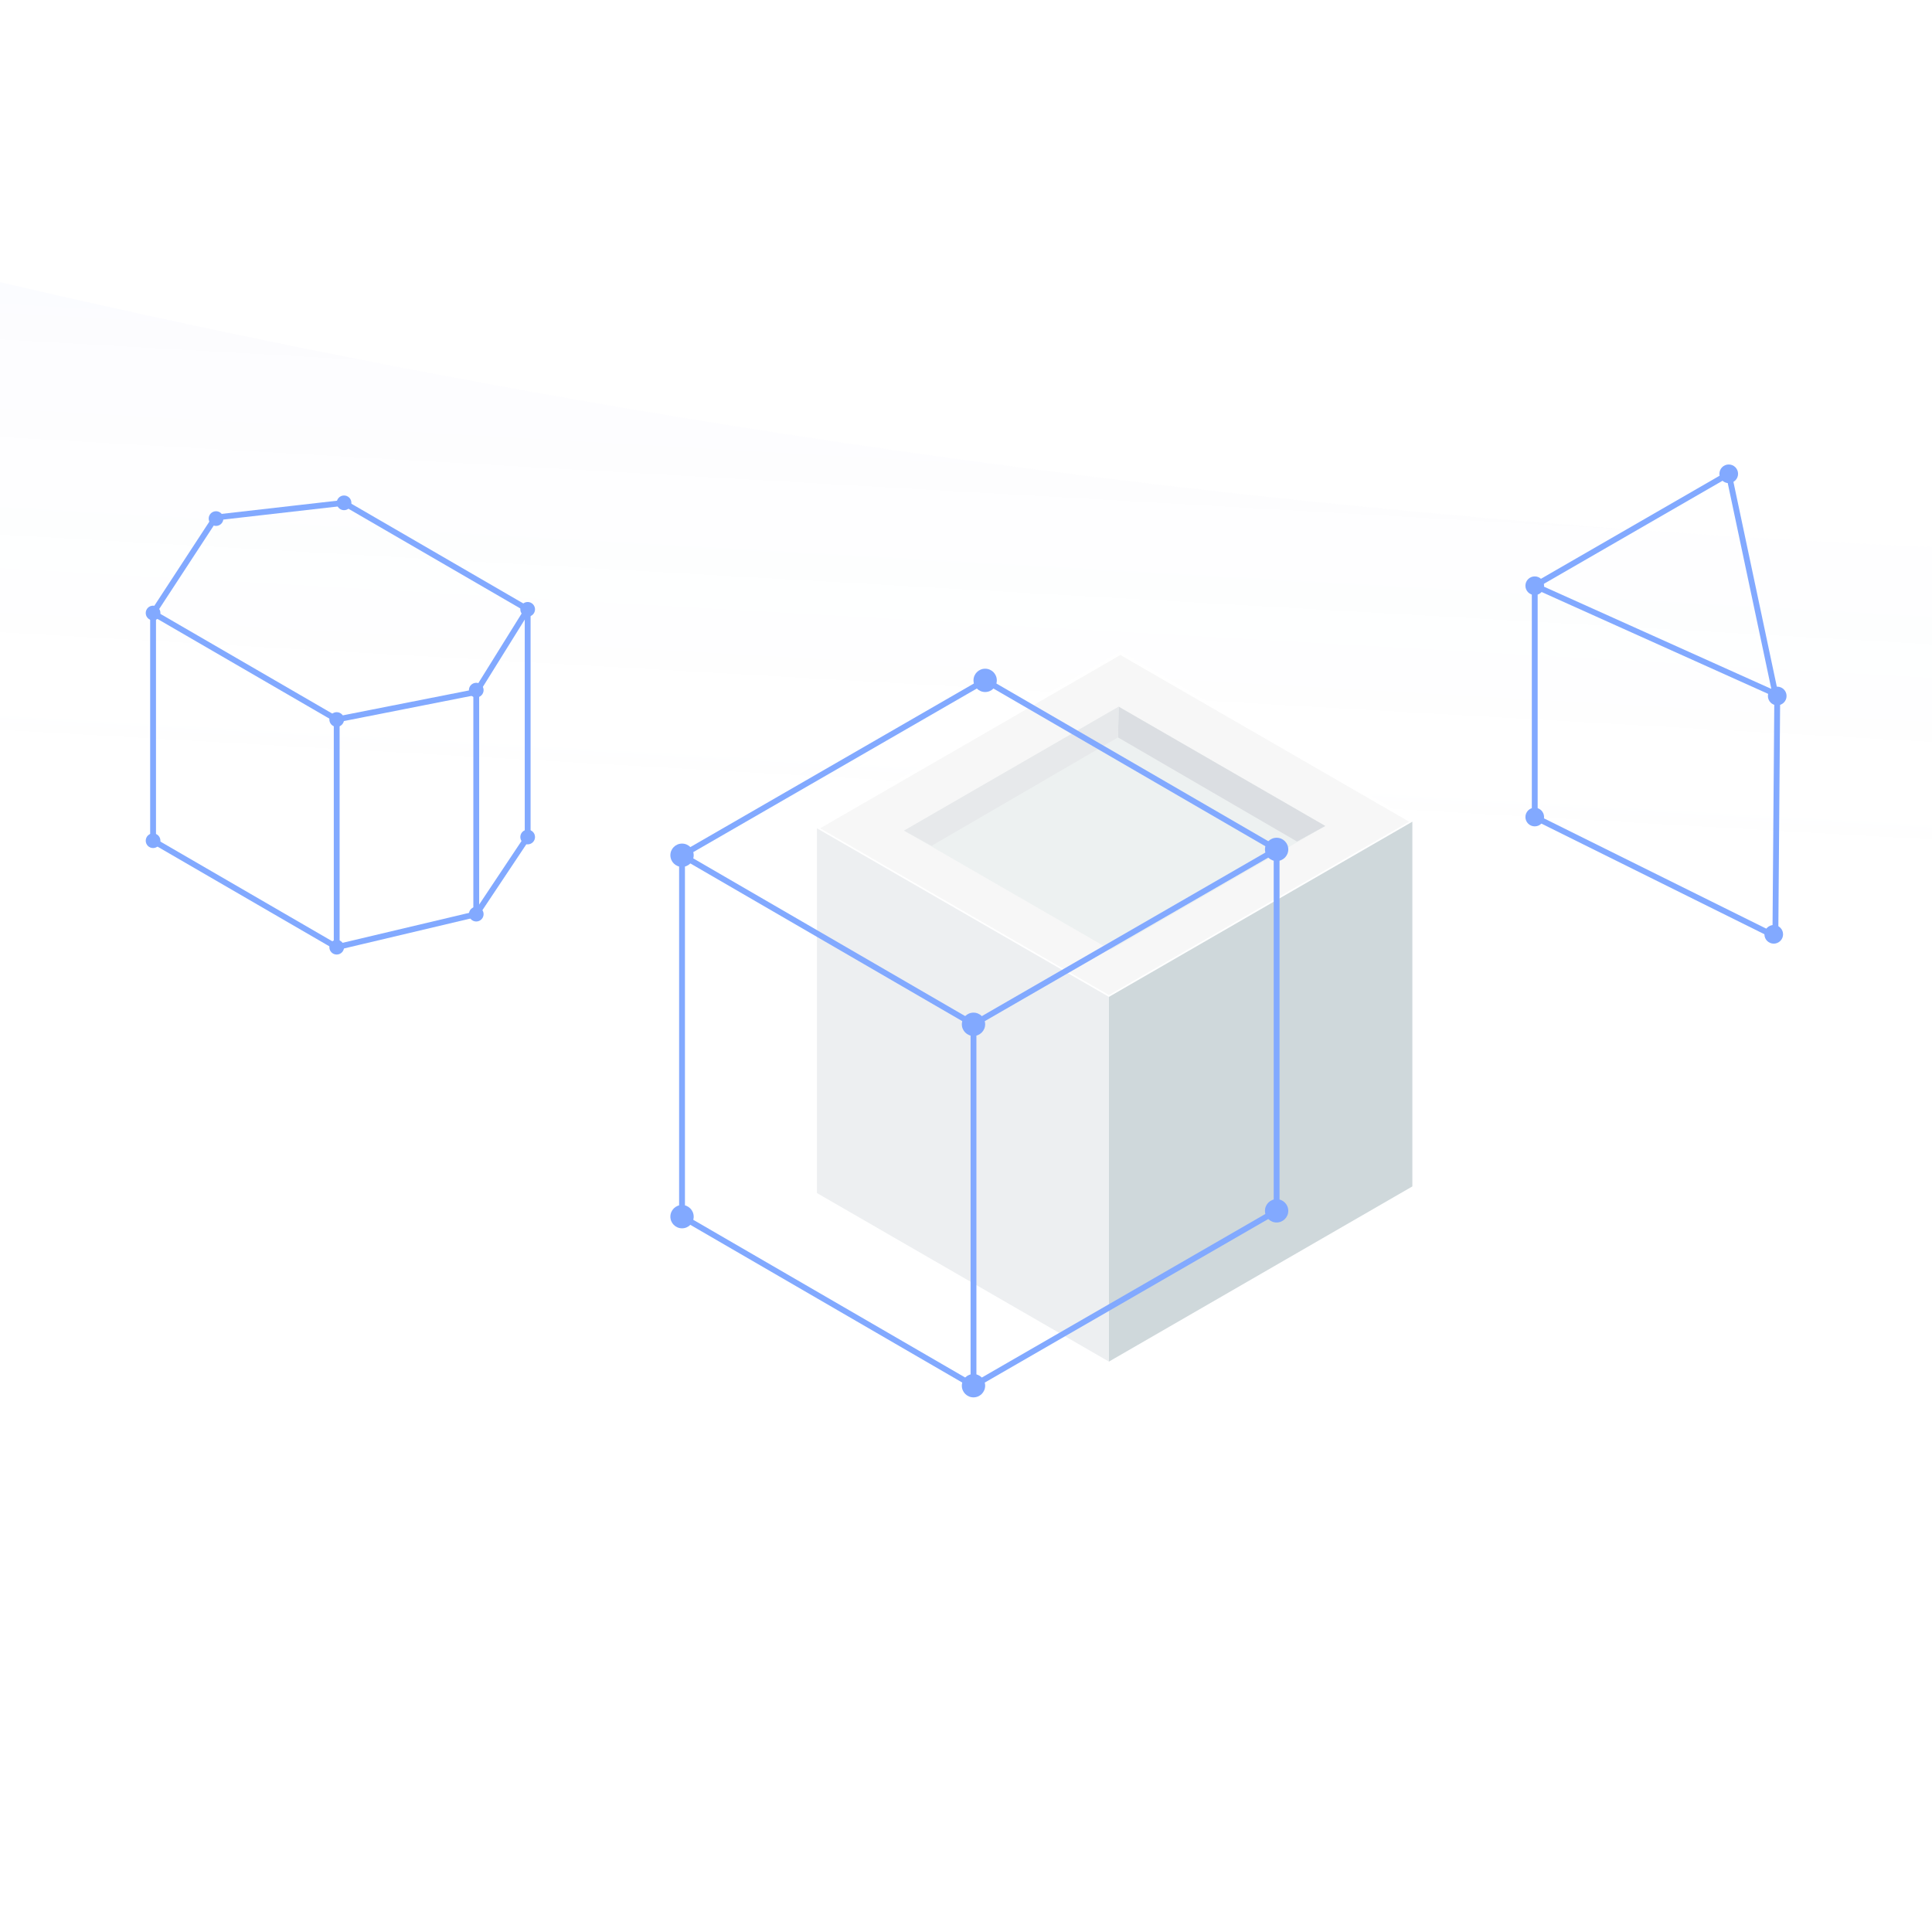<?xml version="1.0" encoding="UTF-8"?>
<svg width="464px" height="464px" viewBox="0 0 464 464" version="1.1" xmlns="http://www.w3.org/2000/svg" xmlns:xlink="http://www.w3.org/1999/xlink">
    <!-- Generator: Sketch 63.1 (92452) - https://sketch.com -->
    <title>illustration-tech factors</title>
    <desc>Created with Sketch.</desc>
    <defs>
        <linearGradient x1="52.658%" y1="38.669%" x2="50%" y2="63.446%" id="linearGradient-1">
            <stop stop-color="#004FFF" stop-opacity="0.03" offset="0%"></stop>
            <stop stop-color="#D8D8D8" stop-opacity="0" offset="100%"></stop>
        </linearGradient>
        <linearGradient x1="23.976%" y1="24.669%" x2="76.024%" y2="75.335%" id="linearGradient-2">
            <stop stop-color="#CFD8DB" offset="0%"></stop>
            <stop stop-color="#CFD8DB" offset="100%"></stop>
        </linearGradient>
    </defs>
    <g id="Services" stroke="none" stroke-width="1" fill="none" fill-rule="evenodd">
        <g id="Service_desktop-IOT" transform="translate(-814, -1063)">
            <rect fill="#FFFFFF" x="0" y="0" width="1400" height="7058"></rect>
            <g id="bg-abstr-hww" transform="translate(-3, 283)" fill="url(#linearGradient-1)" fill-rule="nonzero">
                <path d="M3,500 C435.045,776.063 901.027,914.095 1400.947,914.095 C1403.684,914.095 1403.684,1018.063 1400.947,1226 L3,1226 L3,500 Z" id="decor-bg-1"></path>
            </g>
            <g id="illustration-tech-factors" transform="translate(849, 1175)">
                <g id="Group-14" transform="translate(160.6, 44.8)" fill-rule="nonzero">
                    <g id="Group-5" transform="translate(0.504, 0)">
                        <polygon id="Shape" stroke="#FFFFFF" stroke-width="0.774" fill="#F7F7F7" stroke-linecap="round" stroke-linejoin="round" points="70.222 82.619 0.099 42.133 72.974 0.06 143.097 40.54"></polygon>
                        <polygon id="Shape" fill="#EDEFF1" points="0.099 42.133 0.099 129.729 70.222 170.21 70.222 82.619"></polygon>
                        <polygon id="Shape" fill="url(#linearGradient-2)" points="70.222 82.619 143.097 40.54 143.097 128.137 70.222 170.21"></polygon>
                        <polygon id="Shape" fill="#E0E8EA" opacity="0.4" points="70.623 71.337 21.011 42.691 72.573 12.923 122.186 41.569"></polygon>
                        <polygon id="Shape" fill="#DBDEE2" points="122.186 41.569 72.573 12.923 72.405 20.301 115.398 45.307"></polygon>
                        <polygon id="Shape" fill="#E7E9EB" points="72.573 12.923 21.011 42.691 27.631 46.336 72.405 20.301"></polygon>
                    </g>
                </g>
                <g id="Group" transform="translate(126, 48.6)">
                    <polygon id="Path-15" stroke="#82A9FF" stroke-width="1.4" points="2.8 44.8 75.6 2.8 145.6 43.4 72.8 85.4"></polygon>
                    <polyline id="Path-16" stroke="#82A9FF" stroke-width="1.4" points="2.8 44.8 2.8 131.6 72.8 172.2 145.6 130.2 145.6 43.4"></polyline>
                    <line x1="72.8" y1="85.4" x2="72.8" y2="172.2" id="Path-17" stroke="#82A9FF" stroke-width="1.4"></line>
                    <circle id="Oval-Copy" fill="#82A9FF" cx="145.6" cy="43.4" r="2.8"></circle>
                    <circle id="Oval-Copy-5" fill="#82A9FF" cx="145.6" cy="130.2" r="2.8"></circle>
                    <circle id="Oval-Copy-2" fill="#82A9FF" cx="75.6" cy="2.8" r="2.8"></circle>
                    <circle id="Oval" fill="#82A9FF" cx="72.8" cy="85.4" r="2.8"></circle>
                    <circle id="Oval-Copy-4" fill="#82A9FF" cx="72.8" cy="172.2" r="2.8"></circle>
                    <circle id="Oval-Copy-3" fill="#82A9FF" cx="2.8" cy="44.8" r="2.8"></circle>
                    <circle id="Oval-Copy-7" fill="#82A9FF" cx="2.8" cy="131.6" r="2.8"></circle>
                </g>
                <g id="Group-Copy-2" transform="translate(0, 7)">
                    <polygon id="Path-15" stroke="#82A9FF" stroke-width="1.4" points="1.764 28.224 16.758 5.292 47.628 1.764 91.728 27.342 79.38 47.187 45.864 53.802"></polygon>
                    <polyline id="Path-16" stroke="#82A9FF" stroke-width="1.4" points="1.764 28.224 1.764 82.908 45.864 108.486 79.38 100.548 91.728 82.026 91.728 27.342"></polyline>
                    <circle id="Oval-Copy" fill="#82A9FF" cx="91.728" cy="27.342" r="1.764"></circle>
                    <circle id="Oval-Copy-6" fill="#82A9FF" cx="79.38" cy="46.746" r="1.764"></circle>
                    <circle id="Oval-Copy-8" fill="#82A9FF" cx="79.38" cy="100.548" r="1.764"></circle>
                    <circle id="Oval-Copy-5" fill="#82A9FF" cx="91.728" cy="82.026" r="1.764"></circle>
                    <circle id="Oval-Copy-2" fill="#82A9FF" cx="47.628" cy="1.764" r="1.764"></circle>
                    <circle id="Oval-Copy-9" fill="#82A9FF" cx="16.884" cy="5.544" r="1.764"></circle>
                    <circle id="Oval" fill="#82A9FF" cx="45.864" cy="53.802" r="1.764"></circle>
                    <circle id="Oval-Copy-4" fill="#82A9FF" cx="45.864" cy="108.486" r="1.764"></circle>
                    <circle id="Oval-Copy-3" fill="#82A9FF" cx="1.764" cy="28.224" r="1.764"></circle>
                    <circle id="Oval-Copy-7" fill="#82A9FF" cx="1.764" cy="82.908" r="1.764"></circle>
                    <line x1="45.864" y1="53.802" x2="45.864" y2="108.486" id="Path-17" stroke="#82A9FF" stroke-width="1.4"></line>
                    <line x1="79.38" y1="45.864" x2="79.38" y2="100.548" id="Path-17-Copy" stroke="#82A9FF" stroke-width="1.4"></line>
                </g>
                <g id="Group-Copy" transform="translate(331.8, 0)" stroke="#82A9FF">
                    <polygon id="Path-15" stroke-width="1.4" points="1.792 28.672 48.384 1.792 59.584 54.656"></polygon>
                    <polyline id="Path-16" stroke-width="1.4" points="1.792 28.672 1.792 84.224 59.584 112.896 60.032 55.552"></polyline>
                    <circle id="Oval-Copy-2" stroke-width="0.896" fill="#82A9FF" cx="48.384" cy="1.792" r="1.792"></circle>
                    <circle id="Oval" stroke-width="0.896" fill="#82A9FF" cx="60.032" cy="55.152" r="1.792"></circle>
                    <circle id="Oval-Copy-4" stroke-width="0.896" fill="#82A9FF" cx="59.192" cy="112.392" r="1.792"></circle>
                    <circle id="Oval-Copy-3" stroke-width="0.896" fill="#82A9FF" cx="1.792" cy="28.672" r="1.792"></circle>
                    <circle id="Oval-Copy-7" stroke-width="0.896" fill="#82A9FF" cx="1.792" cy="84.224" r="1.792"></circle>
                </g>
            </g>
        </g>
    </g>
</svg>